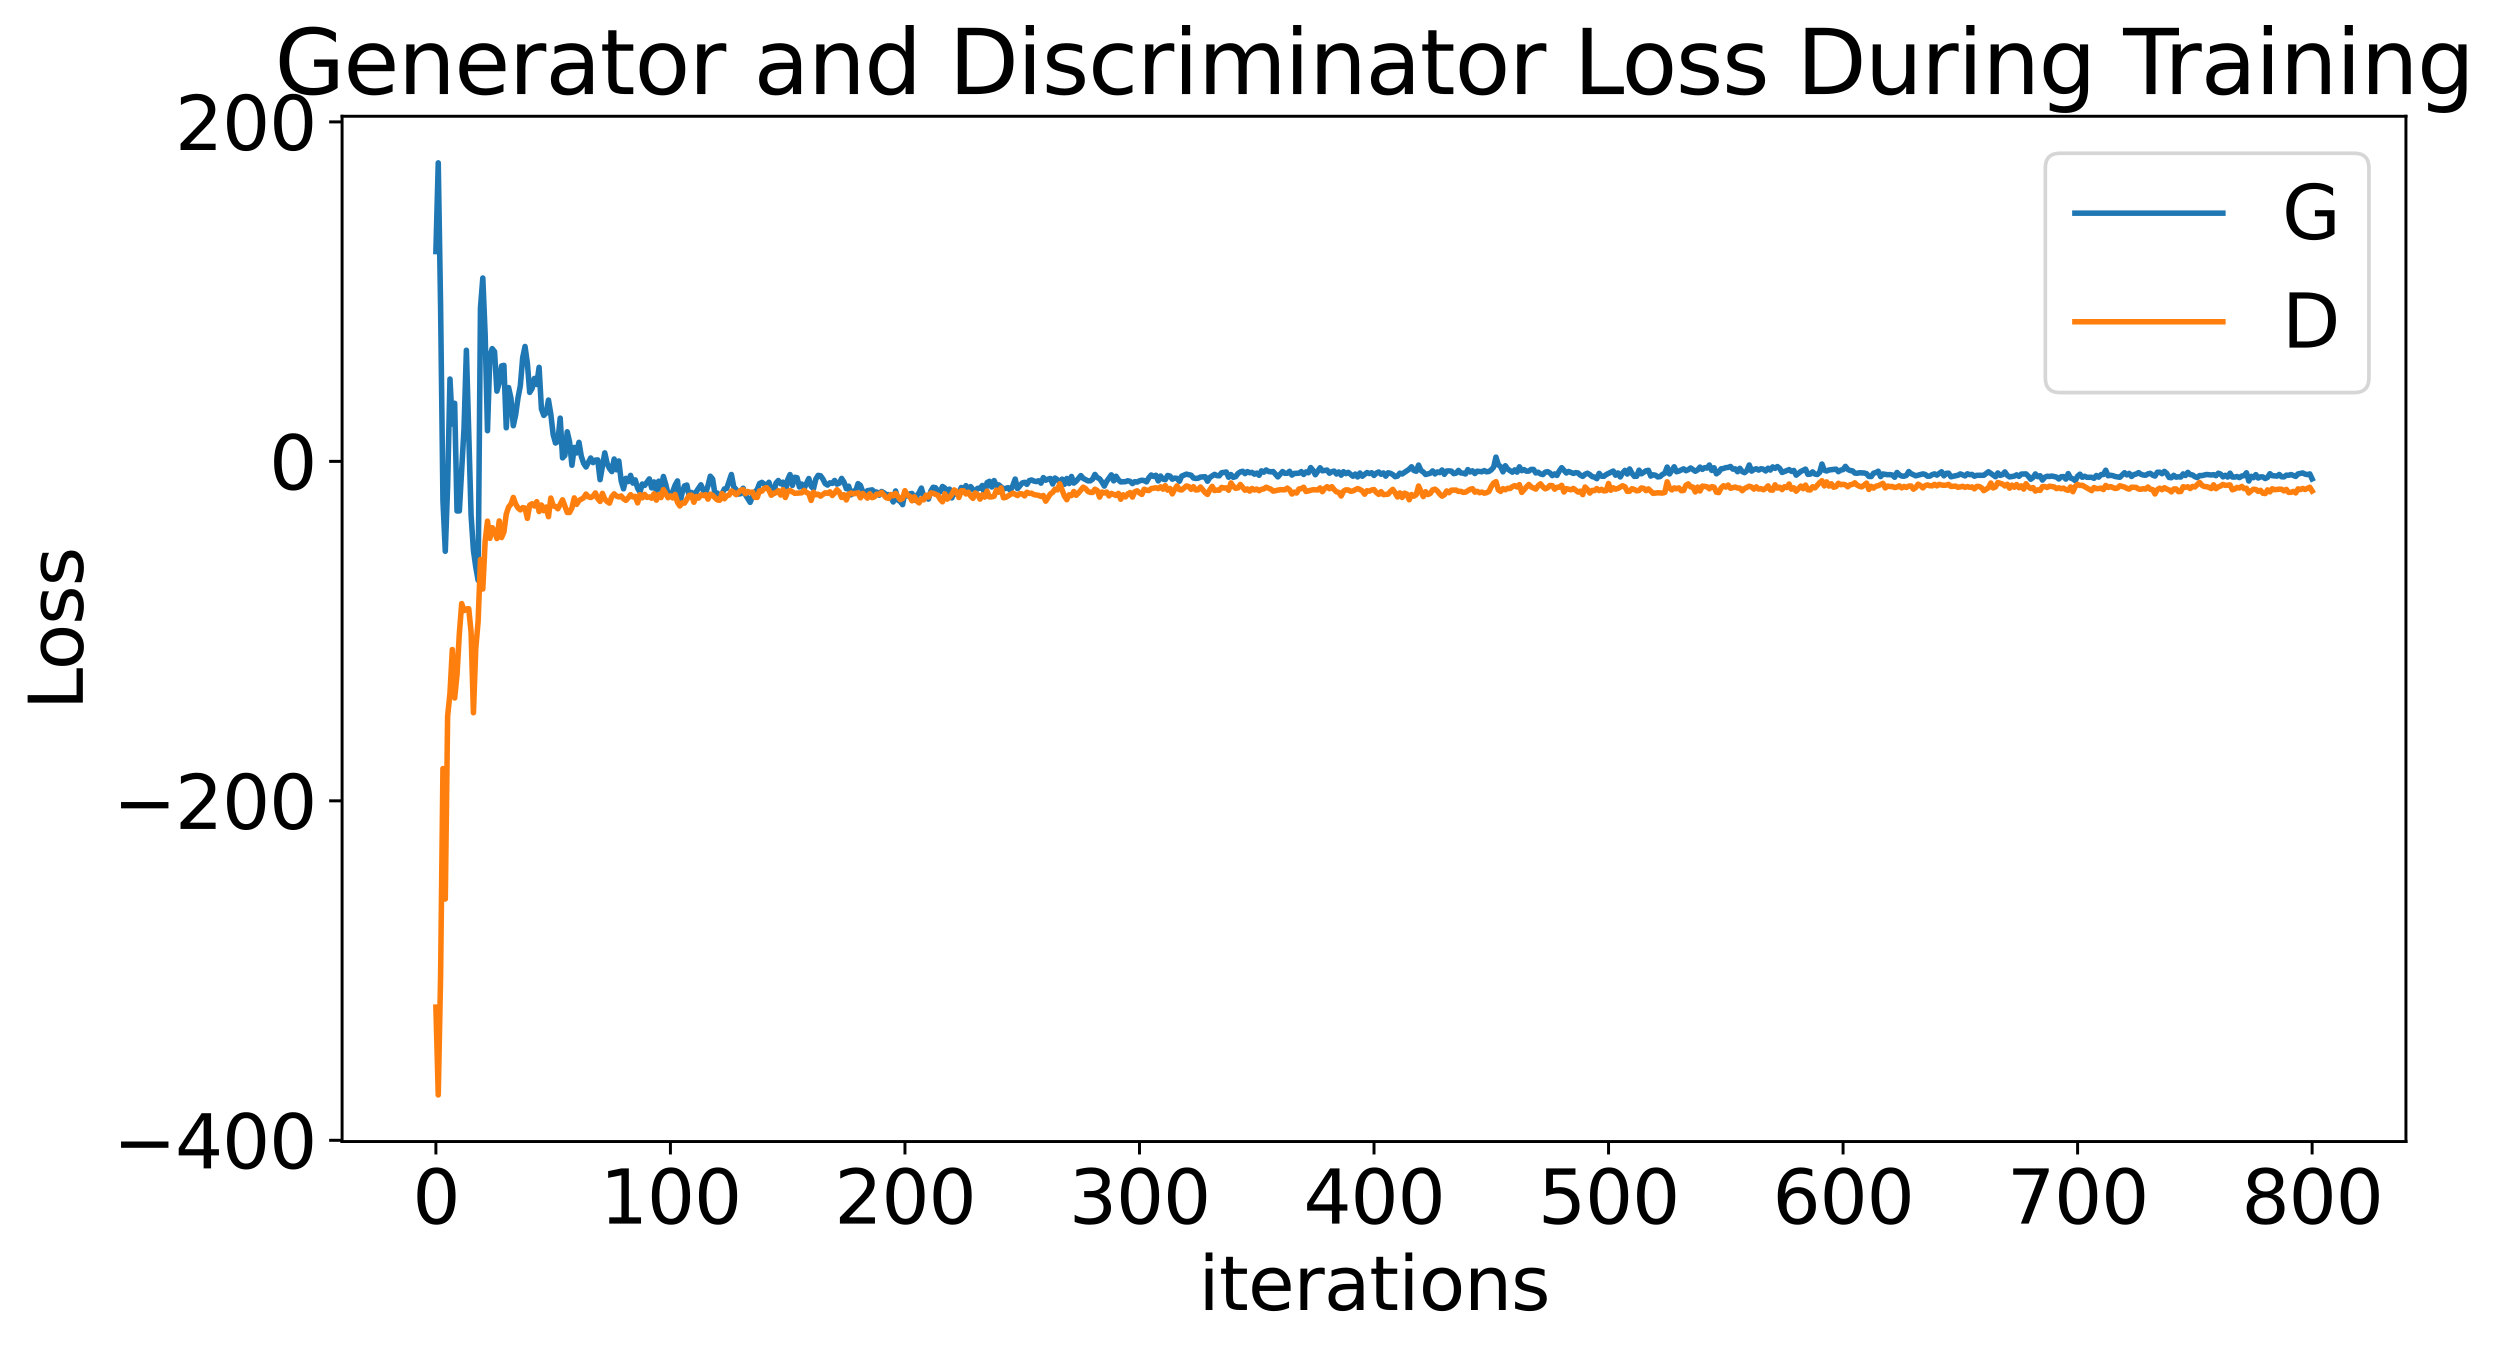 <?xml version="1.0" encoding="utf-8" standalone="no"?>
<!DOCTYPE svg PUBLIC "-//W3C//DTD SVG 1.1//EN"
  "http://www.w3.org/Graphics/SVG/1.1/DTD/svg11.dtd">
<svg xmlns:xlink="http://www.w3.org/1999/xlink" width="675.923pt" height="365.549pt" viewBox="0 0 675.923 365.549" xmlns="http://www.w3.org/2000/svg" version="1.1">
 <defs>
  <style type="text/css">*{stroke-linejoin: round; stroke-linecap: butt}</style>
 </defs>
 <g id="figure_1">
  <g id="patch_1">
   <path d="M 0 365.549 
L 675.923 365.549 
L 675.923 -0 
L 0 -0 
z
" style="fill: #ffffff"/>
  </g>
  <g id="axes_1">
   <g id="patch_2">
    <path d="M 92.491 308.636 
L 650.491 308.636 
L 650.491 31.436 
L 92.491 31.436 
z
" style="fill: #ffffff"/>
   </g>
   <g id="matplotlib.axis_1">
    <g id="xtick_1">
     <g id="line2d_1">
      <defs>
       <path id="me67998fc0a" d="M 0 0 
L 0 3.5 
" style="stroke: #000000; stroke-width: 0.8"/>
      </defs>
      <g>
       <use xlink:href="#me67998fc0a" x="117.854" y="308.636" style="stroke: #000000; stroke-width: 0.8"/>
      </g>
     </g>
     <g id="text_1">
      <!-- 0 -->
      <g transform="translate(111.492 330.833) scale(0.2 -0.2)">
       <defs>
        <path id="DejaVuSans-30" d="M 2034 4250 
Q 1547 4250 1301 3770 
Q 1056 3291 1056 2328 
Q 1056 1369 1301 889 
Q 1547 409 2034 409 
Q 2525 409 2770 889 
Q 3016 1369 3016 2328 
Q 3016 3291 2770 3770 
Q 2525 4250 2034 4250 
z
M 2034 4750 
Q 2819 4750 3233 4129 
Q 3647 3509 3647 2328 
Q 3647 1150 3233 529 
Q 2819 -91 2034 -91 
Q 1250 -91 836 529 
Q 422 1150 422 2328 
Q 422 3509 836 4129 
Q 1250 4750 2034 4750 
z
" transform="scale(0.016)"/>
       </defs>
       <use xlink:href="#DejaVuSans-30"/>
      </g>
     </g>
    </g>
    <g id="xtick_2">
     <g id="line2d_2">
      <g>
       <use xlink:href="#me67998fc0a" x="181.263" y="308.636" style="stroke: #000000; stroke-width: 0.8"/>
      </g>
     </g>
     <g id="text_2">
      <!-- 100 -->
      <g transform="translate(162.176 330.833) scale(0.2 -0.2)">
       <defs>
        <path id="DejaVuSans-31" d="M 794 531 
L 1825 531 
L 1825 4091 
L 703 3866 
L 703 4441 
L 1819 4666 
L 2450 4666 
L 2450 531 
L 3481 531 
L 3481 0 
L 794 0 
L 794 531 
z
" transform="scale(0.016)"/>
       </defs>
       <use xlink:href="#DejaVuSans-31"/>
       <use xlink:href="#DejaVuSans-30" x="63.623"/>
       <use xlink:href="#DejaVuSans-30" x="127.246"/>
      </g>
     </g>
    </g>
    <g id="xtick_3">
     <g id="line2d_3">
      <g>
       <use xlink:href="#me67998fc0a" x="244.672" y="308.636" style="stroke: #000000; stroke-width: 0.8"/>
      </g>
     </g>
     <g id="text_3">
      <!-- 200 -->
      <g transform="translate(225.585 330.833) scale(0.2 -0.2)">
       <defs>
        <path id="DejaVuSans-32" d="M 1228 531 
L 3431 531 
L 3431 0 
L 469 0 
L 469 531 
Q 828 903 1448 1529 
Q 2069 2156 2228 2338 
Q 2531 2678 2651 2914 
Q 2772 3150 2772 3378 
Q 2772 3750 2511 3984 
Q 2250 4219 1831 4219 
Q 1534 4219 1204 4116 
Q 875 4013 500 3803 
L 500 4441 
Q 881 4594 1212 4672 
Q 1544 4750 1819 4750 
Q 2544 4750 2975 4387 
Q 3406 4025 3406 3419 
Q 3406 3131 3298 2873 
Q 3191 2616 2906 2266 
Q 2828 2175 2409 1742 
Q 1991 1309 1228 531 
z
" transform="scale(0.016)"/>
       </defs>
       <use xlink:href="#DejaVuSans-32"/>
       <use xlink:href="#DejaVuSans-30" x="63.623"/>
       <use xlink:href="#DejaVuSans-30" x="127.246"/>
      </g>
     </g>
    </g>
    <g id="xtick_4">
     <g id="line2d_4">
      <g>
       <use xlink:href="#me67998fc0a" x="308.082" y="308.636" style="stroke: #000000; stroke-width: 0.8"/>
      </g>
     </g>
     <g id="text_4">
      <!-- 300 -->
      <g transform="translate(288.994 330.833) scale(0.2 -0.2)">
       <defs>
        <path id="DejaVuSans-33" d="M 2597 2516 
Q 3050 2419 3304 2112 
Q 3559 1806 3559 1356 
Q 3559 666 3084 287 
Q 2609 -91 1734 -91 
Q 1441 -91 1130 -33 
Q 819 25 488 141 
L 488 750 
Q 750 597 1062 519 
Q 1375 441 1716 441 
Q 2309 441 2620 675 
Q 2931 909 2931 1356 
Q 2931 1769 2642 2001 
Q 2353 2234 1838 2234 
L 1294 2234 
L 1294 2753 
L 1863 2753 
Q 2328 2753 2575 2939 
Q 2822 3125 2822 3475 
Q 2822 3834 2567 4026 
Q 2313 4219 1838 4219 
Q 1578 4219 1281 4162 
Q 984 4106 628 3988 
L 628 4550 
Q 988 4650 1302 4700 
Q 1616 4750 1894 4750 
Q 2613 4750 3031 4423 
Q 3450 4097 3450 3541 
Q 3450 3153 3228 2886 
Q 3006 2619 2597 2516 
z
" transform="scale(0.016)"/>
       </defs>
       <use xlink:href="#DejaVuSans-33"/>
       <use xlink:href="#DejaVuSans-30" x="63.623"/>
       <use xlink:href="#DejaVuSans-30" x="127.246"/>
      </g>
     </g>
    </g>
    <g id="xtick_5">
     <g id="line2d_5">
      <g>
       <use xlink:href="#me67998fc0a" x="371.491" y="308.636" style="stroke: #000000; stroke-width: 0.8"/>
      </g>
     </g>
     <g id="text_5">
      <!-- 400 -->
      <g transform="translate(352.403 330.833) scale(0.2 -0.2)">
       <defs>
        <path id="DejaVuSans-34" d="M 2419 4116 
L 825 1625 
L 2419 1625 
L 2419 4116 
z
M 2253 4666 
L 3047 4666 
L 3047 1625 
L 3713 1625 
L 3713 1100 
L 3047 1100 
L 3047 0 
L 2419 0 
L 2419 1100 
L 313 1100 
L 313 1709 
L 2253 4666 
z
" transform="scale(0.016)"/>
       </defs>
       <use xlink:href="#DejaVuSans-34"/>
       <use xlink:href="#DejaVuSans-30" x="63.623"/>
       <use xlink:href="#DejaVuSans-30" x="127.246"/>
      </g>
     </g>
    </g>
    <g id="xtick_6">
     <g id="line2d_6">
      <g>
       <use xlink:href="#me67998fc0a" x="434.9" y="308.636" style="stroke: #000000; stroke-width: 0.8"/>
      </g>
     </g>
     <g id="text_6">
      <!-- 500 -->
      <g transform="translate(415.812 330.833) scale(0.2 -0.2)">
       <defs>
        <path id="DejaVuSans-35" d="M 691 4666 
L 3169 4666 
L 3169 4134 
L 1269 4134 
L 1269 2991 
Q 1406 3038 1543 3061 
Q 1681 3084 1819 3084 
Q 2600 3084 3056 2656 
Q 3513 2228 3513 1497 
Q 3513 744 3044 326 
Q 2575 -91 1722 -91 
Q 1428 -91 1123 -41 
Q 819 9 494 109 
L 494 744 
Q 775 591 1075 516 
Q 1375 441 1709 441 
Q 2250 441 2565 725 
Q 2881 1009 2881 1497 
Q 2881 1984 2565 2268 
Q 2250 2553 1709 2553 
Q 1456 2553 1204 2497 
Q 953 2441 691 2322 
L 691 4666 
z
" transform="scale(0.016)"/>
       </defs>
       <use xlink:href="#DejaVuSans-35"/>
       <use xlink:href="#DejaVuSans-30" x="63.623"/>
       <use xlink:href="#DejaVuSans-30" x="127.246"/>
      </g>
     </g>
    </g>
    <g id="xtick_7">
     <g id="line2d_7">
      <g>
       <use xlink:href="#me67998fc0a" x="498.309" y="308.636" style="stroke: #000000; stroke-width: 0.8"/>
      </g>
     </g>
     <g id="text_7">
      <!-- 600 -->
      <g transform="translate(479.221 330.833) scale(0.2 -0.2)">
       <defs>
        <path id="DejaVuSans-36" d="M 2113 2584 
Q 1688 2584 1439 2293 
Q 1191 2003 1191 1497 
Q 1191 994 1439 701 
Q 1688 409 2113 409 
Q 2538 409 2786 701 
Q 3034 994 3034 1497 
Q 3034 2003 2786 2293 
Q 2538 2584 2113 2584 
z
M 3366 4563 
L 3366 3988 
Q 3128 4100 2886 4159 
Q 2644 4219 2406 4219 
Q 1781 4219 1451 3797 
Q 1122 3375 1075 2522 
Q 1259 2794 1537 2939 
Q 1816 3084 2150 3084 
Q 2853 3084 3261 2657 
Q 3669 2231 3669 1497 
Q 3669 778 3244 343 
Q 2819 -91 2113 -91 
Q 1303 -91 875 529 
Q 447 1150 447 2328 
Q 447 3434 972 4092 
Q 1497 4750 2381 4750 
Q 2619 4750 2861 4703 
Q 3103 4656 3366 4563 
z
" transform="scale(0.016)"/>
       </defs>
       <use xlink:href="#DejaVuSans-36"/>
       <use xlink:href="#DejaVuSans-30" x="63.623"/>
       <use xlink:href="#DejaVuSans-30" x="127.246"/>
      </g>
     </g>
    </g>
    <g id="xtick_8">
     <g id="line2d_8">
      <g>
       <use xlink:href="#me67998fc0a" x="561.718" y="308.636" style="stroke: #000000; stroke-width: 0.8"/>
      </g>
     </g>
     <g id="text_8">
      <!-- 700 -->
      <g transform="translate(542.63 330.833) scale(0.2 -0.2)">
       <defs>
        <path id="DejaVuSans-37" d="M 525 4666 
L 3525 4666 
L 3525 4397 
L 1831 0 
L 1172 0 
L 2766 4134 
L 525 4134 
L 525 4666 
z
" transform="scale(0.016)"/>
       </defs>
       <use xlink:href="#DejaVuSans-37"/>
       <use xlink:href="#DejaVuSans-30" x="63.623"/>
       <use xlink:href="#DejaVuSans-30" x="127.246"/>
      </g>
     </g>
    </g>
    <g id="xtick_9">
     <g id="line2d_9">
      <g>
       <use xlink:href="#me67998fc0a" x="625.127" y="308.636" style="stroke: #000000; stroke-width: 0.8"/>
      </g>
     </g>
     <g id="text_9">
      <!-- 800 -->
      <g transform="translate(606.039 330.833) scale(0.2 -0.2)">
       <defs>
        <path id="DejaVuSans-38" d="M 2034 2216 
Q 1584 2216 1326 1975 
Q 1069 1734 1069 1313 
Q 1069 891 1326 650 
Q 1584 409 2034 409 
Q 2484 409 2743 651 
Q 3003 894 3003 1313 
Q 3003 1734 2745 1975 
Q 2488 2216 2034 2216 
z
M 1403 2484 
Q 997 2584 770 2862 
Q 544 3141 544 3541 
Q 544 4100 942 4425 
Q 1341 4750 2034 4750 
Q 2731 4750 3128 4425 
Q 3525 4100 3525 3541 
Q 3525 3141 3298 2862 
Q 3072 2584 2669 2484 
Q 3125 2378 3379 2068 
Q 3634 1759 3634 1313 
Q 3634 634 3220 271 
Q 2806 -91 2034 -91 
Q 1263 -91 848 271 
Q 434 634 434 1313 
Q 434 1759 690 2068 
Q 947 2378 1403 2484 
z
M 1172 3481 
Q 1172 3119 1398 2916 
Q 1625 2713 2034 2713 
Q 2441 2713 2670 2916 
Q 2900 3119 2900 3481 
Q 2900 3844 2670 4047 
Q 2441 4250 2034 4250 
Q 1625 4250 1398 4047 
Q 1172 3844 1172 3481 
z
" transform="scale(0.016)"/>
       </defs>
       <use xlink:href="#DejaVuSans-38"/>
       <use xlink:href="#DejaVuSans-30" x="63.623"/>
       <use xlink:href="#DejaVuSans-30" x="127.246"/>
      </g>
     </g>
    </g>
    <g id="text_10">
     <!-- iterations -->
     <g transform="translate(324.036 354.189) scale(0.2 -0.2)">
      <defs>
       <path id="DejaVuSans-69" d="M 603 3500 
L 1178 3500 
L 1178 0 
L 603 0 
L 603 3500 
z
M 603 4863 
L 1178 4863 
L 1178 4134 
L 603 4134 
L 603 4863 
z
" transform="scale(0.016)"/>
       <path id="DejaVuSans-74" d="M 1172 4494 
L 1172 3500 
L 2356 3500 
L 2356 3053 
L 1172 3053 
L 1172 1153 
Q 1172 725 1289 603 
Q 1406 481 1766 481 
L 2356 481 
L 2356 0 
L 1766 0 
Q 1100 0 847 248 
Q 594 497 594 1153 
L 594 3053 
L 172 3053 
L 172 3500 
L 594 3500 
L 594 4494 
L 1172 4494 
z
" transform="scale(0.016)"/>
       <path id="DejaVuSans-65" d="M 3597 1894 
L 3597 1613 
L 953 1613 
Q 991 1019 1311 708 
Q 1631 397 2203 397 
Q 2534 397 2845 478 
Q 3156 559 3463 722 
L 3463 178 
Q 3153 47 2828 -22 
Q 2503 -91 2169 -91 
Q 1331 -91 842 396 
Q 353 884 353 1716 
Q 353 2575 817 3079 
Q 1281 3584 2069 3584 
Q 2775 3584 3186 3129 
Q 3597 2675 3597 1894 
z
M 3022 2063 
Q 3016 2534 2758 2815 
Q 2500 3097 2075 3097 
Q 1594 3097 1305 2825 
Q 1016 2553 972 2059 
L 3022 2063 
z
" transform="scale(0.016)"/>
       <path id="DejaVuSans-72" d="M 2631 2963 
Q 2534 3019 2420 3045 
Q 2306 3072 2169 3072 
Q 1681 3072 1420 2755 
Q 1159 2438 1159 1844 
L 1159 0 
L 581 0 
L 581 3500 
L 1159 3500 
L 1159 2956 
Q 1341 3275 1631 3429 
Q 1922 3584 2338 3584 
Q 2397 3584 2469 3576 
Q 2541 3569 2628 3553 
L 2631 2963 
z
" transform="scale(0.016)"/>
       <path id="DejaVuSans-61" d="M 2194 1759 
Q 1497 1759 1228 1600 
Q 959 1441 959 1056 
Q 959 750 1161 570 
Q 1363 391 1709 391 
Q 2188 391 2477 730 
Q 2766 1069 2766 1631 
L 2766 1759 
L 2194 1759 
z
M 3341 1997 
L 3341 0 
L 2766 0 
L 2766 531 
Q 2569 213 2275 61 
Q 1981 -91 1556 -91 
Q 1019 -91 701 211 
Q 384 513 384 1019 
Q 384 1609 779 1909 
Q 1175 2209 1959 2209 
L 2766 2209 
L 2766 2266 
Q 2766 2663 2505 2880 
Q 2244 3097 1772 3097 
Q 1472 3097 1187 3025 
Q 903 2953 641 2809 
L 641 3341 
Q 956 3463 1253 3523 
Q 1550 3584 1831 3584 
Q 2591 3584 2966 3190 
Q 3341 2797 3341 1997 
z
" transform="scale(0.016)"/>
       <path id="DejaVuSans-6f" d="M 1959 3097 
Q 1497 3097 1228 2736 
Q 959 2375 959 1747 
Q 959 1119 1226 758 
Q 1494 397 1959 397 
Q 2419 397 2687 759 
Q 2956 1122 2956 1747 
Q 2956 2369 2687 2733 
Q 2419 3097 1959 3097 
z
M 1959 3584 
Q 2709 3584 3137 3096 
Q 3566 2609 3566 1747 
Q 3566 888 3137 398 
Q 2709 -91 1959 -91 
Q 1206 -91 779 398 
Q 353 888 353 1747 
Q 353 2609 779 3096 
Q 1206 3584 1959 3584 
z
" transform="scale(0.016)"/>
       <path id="DejaVuSans-6e" d="M 3513 2113 
L 3513 0 
L 2938 0 
L 2938 2094 
Q 2938 2591 2744 2837 
Q 2550 3084 2163 3084 
Q 1697 3084 1428 2787 
Q 1159 2491 1159 1978 
L 1159 0 
L 581 0 
L 581 3500 
L 1159 3500 
L 1159 2956 
Q 1366 3272 1645 3428 
Q 1925 3584 2291 3584 
Q 2894 3584 3203 3211 
Q 3513 2838 3513 2113 
z
" transform="scale(0.016)"/>
       <path id="DejaVuSans-73" d="M 2834 3397 
L 2834 2853 
Q 2591 2978 2328 3040 
Q 2066 3103 1784 3103 
Q 1356 3103 1142 2972 
Q 928 2841 928 2578 
Q 928 2378 1081 2264 
Q 1234 2150 1697 2047 
L 1894 2003 
Q 2506 1872 2764 1633 
Q 3022 1394 3022 966 
Q 3022 478 2636 193 
Q 2250 -91 1575 -91 
Q 1294 -91 989 -36 
Q 684 19 347 128 
L 347 722 
Q 666 556 975 473 
Q 1284 391 1588 391 
Q 1994 391 2212 530 
Q 2431 669 2431 922 
Q 2431 1156 2273 1281 
Q 2116 1406 1581 1522 
L 1381 1569 
Q 847 1681 609 1914 
Q 372 2147 372 2553 
Q 372 3047 722 3315 
Q 1072 3584 1716 3584 
Q 2034 3584 2315 3537 
Q 2597 3491 2834 3397 
z
" transform="scale(0.016)"/>
      </defs>
      <use xlink:href="#DejaVuSans-69"/>
      <use xlink:href="#DejaVuSans-74" x="27.783"/>
      <use xlink:href="#DejaVuSans-65" x="66.992"/>
      <use xlink:href="#DejaVuSans-72" x="128.516"/>
      <use xlink:href="#DejaVuSans-61" x="169.629"/>
      <use xlink:href="#DejaVuSans-74" x="230.908"/>
      <use xlink:href="#DejaVuSans-69" x="270.117"/>
      <use xlink:href="#DejaVuSans-6f" x="297.9"/>
      <use xlink:href="#DejaVuSans-6e" x="359.082"/>
      <use xlink:href="#DejaVuSans-73" x="422.461"/>
     </g>
    </g>
   </g>
   <g id="matplotlib.axis_2">
    <g id="ytick_1">
     <g id="line2d_10">
      <defs>
       <path id="maae0beb629" d="M 0 0 
L -3.5 0 
" style="stroke: #000000; stroke-width: 0.8"/>
      </defs>
      <g>
       <use xlink:href="#maae0beb629" x="92.491" y="308.301" style="stroke: #000000; stroke-width: 0.8"/>
      </g>
     </g>
     <g id="text_11">
      <!-- −400 -->
      <g transform="translate(30.556 315.9) scale(0.2 -0.2)">
       <defs>
        <path id="DejaVuSans-2212" d="M 678 2272 
L 4684 2272 
L 4684 1741 
L 678 1741 
L 678 2272 
z
" transform="scale(0.016)"/>
       </defs>
       <use xlink:href="#DejaVuSans-2212"/>
       <use xlink:href="#DejaVuSans-34" x="83.789"/>
       <use xlink:href="#DejaVuSans-30" x="147.412"/>
       <use xlink:href="#DejaVuSans-30" x="211.035"/>
      </g>
     </g>
    </g>
    <g id="ytick_2">
     <g id="line2d_11">
      <g>
       <use xlink:href="#maae0beb629" x="92.491" y="216.52" style="stroke: #000000; stroke-width: 0.8"/>
      </g>
     </g>
     <g id="text_12">
      <!-- −200 -->
      <g transform="translate(30.556 224.119) scale(0.2 -0.2)">
       <use xlink:href="#DejaVuSans-2212"/>
       <use xlink:href="#DejaVuSans-32" x="83.789"/>
       <use xlink:href="#DejaVuSans-30" x="147.412"/>
       <use xlink:href="#DejaVuSans-30" x="211.035"/>
      </g>
     </g>
    </g>
    <g id="ytick_3">
     <g id="line2d_12">
      <g>
       <use xlink:href="#maae0beb629" x="92.491" y="124.739" style="stroke: #000000; stroke-width: 0.8"/>
      </g>
     </g>
     <g id="text_13">
      <!-- 0 -->
      <g transform="translate(72.766 132.338) scale(0.2 -0.2)">
       <use xlink:href="#DejaVuSans-30"/>
      </g>
     </g>
    </g>
    <g id="ytick_4">
     <g id="line2d_13">
      <g>
       <use xlink:href="#maae0beb629" x="92.491" y="32.958" style="stroke: #000000; stroke-width: 0.8"/>
      </g>
     </g>
     <g id="text_14">
      <!-- 200 -->
      <g transform="translate(47.316 40.557) scale(0.2 -0.2)">
       <use xlink:href="#DejaVuSans-32"/>
       <use xlink:href="#DejaVuSans-30" x="63.623"/>
       <use xlink:href="#DejaVuSans-30" x="127.246"/>
      </g>
     </g>
    </g>
    <g id="text_15">
     <!-- Loss -->
     <g transform="translate(22.397 191.971) rotate(-90) scale(0.2 -0.2)">
      <defs>
       <path id="DejaVuSans-4c" d="M 628 4666 
L 1259 4666 
L 1259 531 
L 3531 531 
L 3531 0 
L 628 0 
L 628 4666 
z
" transform="scale(0.016)"/>
      </defs>
      <use xlink:href="#DejaVuSans-4c"/>
      <use xlink:href="#DejaVuSans-6f" x="53.963"/>
      <use xlink:href="#DejaVuSans-73" x="115.145"/>
      <use xlink:href="#DejaVuSans-73" x="167.244"/>
     </g>
    </g>
   </g>
   <g id="line2d_14">
    <path d="M 117.854 68.01 
L 118.488 44.036 
L 119.122 82.894 
L 119.757 135.353 
L 120.391 149.038 
L 121.025 131.292 
L 121.659 102.481 
L 122.293 114.664 
L 122.927 109.036 
L 123.561 138.147 
L 124.195 138.134 
L 125.463 115.734 
L 126.097 94.696 
L 127.366 139.286 
L 128 148.795 
L 128.634 153.318 
L 129.268 156.878 
L 129.902 83.249 
L 130.536 75.174 
L 131.17 90.473 
L 131.804 116.457 
L 132.438 96.256 
L 133.072 94.26 
L 133.707 95.075 
L 134.341 105.745 
L 134.975 103.501 
L 135.609 98.938 
L 136.243 98.781 
L 136.877 115.659 
L 137.511 104.793 
L 138.145 107.675 
L 138.779 115.096 
L 139.413 112.159 
L 140.047 107.601 
L 140.682 104.285 
L 141.316 96.707 
L 141.95 93.68 
L 142.584 98.194 
L 143.218 106.086 
L 143.852 105.036 
L 144.486 102.323 
L 145.12 103.946 
L 145.754 99.317 
L 146.388 110.565 
L 147.022 112.307 
L 147.657 111.666 
L 148.291 108.168 
L 148.925 111.995 
L 149.559 117.503 
L 150.193 119.774 
L 150.827 119.367 
L 151.461 113.052 
L 152.095 123.794 
L 152.729 123.122 
L 153.363 116.752 
L 153.997 119.487 
L 154.632 125.791 
L 155.266 120.978 
L 155.9 122.459 
L 156.534 119.602 
L 157.168 123.368 
L 157.802 125.267 
L 158.436 126.254 
L 159.704 123.833 
L 160.338 125.067 
L 160.972 124.405 
L 161.607 124.343 
L 162.241 129.685 
L 163.509 122.441 
L 164.143 125.292 
L 164.777 126.639 
L 165.411 127.489 
L 166.045 124.105 
L 166.679 127.007 
L 167.313 124.635 
L 167.947 130.008 
L 168.582 132.148 
L 169.216 129.333 
L 169.85 130.199 
L 170.484 128.532 
L 171.118 130.615 
L 171.752 129.75 
L 172.386 131.975 
L 173.02 133.042 
L 173.654 130.869 
L 174.288 131.244 
L 175.557 129.486 
L 176.191 131.903 
L 176.825 130.3 
L 177.459 132.787 
L 178.093 130.104 
L 178.727 132.297 
L 179.361 128.828 
L 179.995 130.977 
L 180.629 133.625 
L 181.263 133.679 
L 181.897 132.891 
L 182.532 131.166 
L 183.166 130.029 
L 183.8 136.267 
L 184.434 133.172 
L 185.068 131.367 
L 185.702 131.144 
L 186.336 134.254 
L 186.97 133.153 
L 187.604 135.194 
L 188.238 132.96 
L 189.507 131.082 
L 190.141 132.585 
L 190.775 133.281 
L 191.409 131.341 
L 192.043 128.753 
L 192.677 129.528 
L 193.311 133.658 
L 193.945 133.308 
L 194.579 134.76 
L 195.847 132.202 
L 196.482 132.04 
L 197.75 128.293 
L 198.384 131.624 
L 199.018 132.367 
L 199.652 133.575 
L 200.286 133.468 
L 200.92 132.014 
L 201.554 133.775 
L 202.822 135.817 
L 203.457 134.156 
L 204.091 133.039 
L 204.725 132.366 
L 205.359 130.732 
L 205.993 130.422 
L 207.261 131.352 
L 207.895 130.397 
L 208.529 132.386 
L 209.163 133.449 
L 209.797 130.621 
L 210.432 129.916 
L 211.066 130.78 
L 211.7 130.367 
L 212.334 133.018 
L 212.968 129.7 
L 213.602 128.315 
L 214.236 131.243 
L 214.87 129.04 
L 215.504 129.159 
L 216.138 131.658 
L 216.772 130.877 
L 217.407 132.068 
L 218.675 129.382 
L 219.309 131.489 
L 219.943 132.135 
L 220.577 129.52 
L 221.211 128.527 
L 221.845 128.627 
L 222.479 129.507 
L 223.113 130.754 
L 223.747 131.149 
L 224.382 130.543 
L 225.016 130.694 
L 225.65 129.901 
L 226.284 130.887 
L 226.918 130.64 
L 227.552 129.355 
L 228.186 130.365 
L 228.82 132.129 
L 229.454 131.452 
L 230.088 133.778 
L 230.722 132.794 
L 231.357 132.711 
L 231.991 130.761 
L 232.625 131.242 
L 233.259 132.939 
L 233.893 133.683 
L 234.527 132.669 
L 235.795 132.445 
L 236.429 132.994 
L 237.063 133.06 
L 237.697 133.885 
L 238.332 132.892 
L 238.966 133.233 
L 239.6 133.746 
L 240.234 133.739 
L 240.868 134.525 
L 241.502 135.705 
L 242.136 132.744 
L 242.77 135.219 
L 243.404 135.591 
L 244.038 136.433 
L 244.672 132.965 
L 245.307 134.075 
L 245.941 133.541 
L 246.575 133.422 
L 247.209 135.237 
L 247.843 134.063 
L 248.477 133.229 
L 249.111 131.971 
L 249.745 134.241 
L 250.379 134.068 
L 251.013 134.937 
L 251.647 132.84 
L 252.282 131.756 
L 252.916 131.859 
L 253.55 132.699 
L 254.184 132.989 
L 254.818 131.534 
L 255.452 131.943 
L 256.086 132.9 
L 256.72 132.249 
L 257.354 134.623 
L 257.988 132.871 
L 258.622 133.639 
L 259.257 133.328 
L 259.891 131.803 
L 260.525 132.484 
L 261.159 131.304 
L 261.793 132.834 
L 262.427 131.565 
L 263.061 132.346 
L 263.695 132.763 
L 264.329 132.034 
L 264.963 132.01 
L 265.597 131.256 
L 266.232 133.788 
L 266.866 130.493 
L 267.5 130.136 
L 268.134 131.67 
L 268.768 129.936 
L 269.402 131.294 
L 270.036 131.094 
L 271.304 132.187 
L 272.572 131.861 
L 273.207 132.64 
L 273.841 131.282 
L 274.475 129.53 
L 275.109 132.112 
L 276.377 130.58 
L 277.011 130.407 
L 277.645 130.957 
L 278.279 129.942 
L 278.913 129.766 
L 279.547 130.066 
L 280.182 130.203 
L 280.816 129.98 
L 281.45 130.627 
L 282.084 129.133 
L 282.718 129.835 
L 283.352 129.534 
L 283.986 129.364 
L 284.62 130.857 
L 285.254 129.246 
L 285.888 129.706 
L 286.522 130.421 
L 287.157 129.545 
L 287.791 130.94 
L 288.425 129.371 
L 289.059 130.738 
L 289.693 128.822 
L 290.327 130.61 
L 290.961 130.103 
L 292.229 128.587 
L 292.863 129.332 
L 294.132 130.014 
L 294.766 130.005 
L 295.4 129.564 
L 296.034 128.278 
L 296.668 129.133 
L 297.302 129.444 
L 297.936 130.328 
L 298.57 131.422 
L 299.204 130.157 
L 300.472 128.387 
L 301.107 130.002 
L 301.741 128.766 
L 302.375 129.728 
L 303.009 130.295 
L 304.277 130.229 
L 304.911 129.99 
L 305.545 130.146 
L 306.179 130.742 
L 306.813 130.233 
L 307.447 130.336 
L 308.082 130.009 
L 308.716 129.832 
L 309.35 129.938 
L 309.984 130.277 
L 310.618 129.16 
L 311.252 128.428 
L 311.886 128.815 
L 312.52 128.503 
L 313.154 130.018 
L 313.788 128.713 
L 314.422 129.533 
L 315.057 129.687 
L 315.691 128.563 
L 316.325 128.72 
L 316.959 129.561 
L 317.593 129.261 
L 318.227 129.333 
L 318.861 130.125 
L 319.495 128.726 
L 320.763 128.193 
L 322.032 128.481 
L 322.666 129.227 
L 323.3 129.364 
L 323.934 129.293 
L 324.568 128.979 
L 325.836 128.9 
L 326.47 130.109 
L 327.104 129.085 
L 328.372 128.258 
L 329.007 128.583 
L 329.641 128.64 
L 330.275 127.829 
L 331.543 127.622 
L 332.177 129.027 
L 332.811 128.308 
L 333.445 129.061 
L 334.079 128.863 
L 334.713 128.028 
L 335.347 127.59 
L 335.982 127.418 
L 336.616 128.046 
L 337.25 127.51 
L 337.884 127.816 
L 338.518 127.725 
L 339.152 128.205 
L 339.786 127.91 
L 340.42 128.496 
L 341.054 127.307 
L 341.688 127.661 
L 342.322 127.074 
L 342.957 127.464 
L 343.591 127.568 
L 344.225 127.493 
L 345.493 128.934 
L 346.761 127.495 
L 347.395 127.974 
L 348.029 127.964 
L 348.663 127.433 
L 349.297 128.446 
L 349.932 128.006 
L 351.2 127.934 
L 351.834 127.503 
L 352.468 128.276 
L 353.102 127.592 
L 353.736 127.821 
L 354.37 126.42 
L 355.004 127.184 
L 355.638 128.351 
L 356.907 126.478 
L 357.541 127.288 
L 358.809 127.097 
L 359.443 127.944 
L 360.077 127.523 
L 360.711 127.369 
L 361.345 128.155 
L 361.979 127.606 
L 362.613 128.47 
L 363.247 127.537 
L 363.882 128.049 
L 364.516 127.705 
L 365.784 128.758 
L 366.418 128.176 
L 367.052 128.949 
L 367.686 127.886 
L 368.32 128.758 
L 369.588 127.764 
L 370.222 128.041 
L 370.857 127.818 
L 371.491 128.539 
L 372.125 127.909 
L 372.759 127.62 
L 373.393 128.215 
L 374.027 127.872 
L 374.661 128.731 
L 375.295 127.831 
L 375.929 127.973 
L 376.563 128.302 
L 377.197 128.875 
L 377.832 128.731 
L 378.466 127.937 
L 379.1 128.147 
L 381.002 126.865 
L 381.636 126.206 
L 382.27 127.195 
L 382.904 127.406 
L 383.538 125.752 
L 384.172 127.181 
L 384.807 127.622 
L 385.441 128.285 
L 386.709 127.953 
L 387.343 127.321 
L 387.977 128.138 
L 388.611 127.596 
L 389.245 127.777 
L 389.879 127.076 
L 390.513 128.238 
L 391.147 127.355 
L 391.782 127.311 
L 392.416 127.383 
L 393.05 128.051 
L 393.684 127.911 
L 394.318 127.191 
L 394.952 127.863 
L 395.586 127.925 
L 396.22 128.141 
L 396.854 126.967 
L 397.488 127.602 
L 398.122 127.303 
L 398.757 128.02 
L 399.391 127.396 
L 400.659 127.55 
L 401.293 127.241 
L 401.927 127.562 
L 402.561 127.469 
L 403.195 127.018 
L 403.829 126.33 
L 404.463 123.594 
L 405.097 125.641 
L 405.732 126.194 
L 406.366 127.565 
L 407 125.926 
L 407.634 126.839 
L 408.902 127.663 
L 409.536 127.044 
L 410.17 127.646 
L 410.804 126.217 
L 411.438 127.247 
L 412.072 126.969 
L 412.707 127.389 
L 413.341 127.367 
L 413.975 126.91 
L 414.609 126.92 
L 415.243 127.869 
L 415.877 127.674 
L 416.511 128.141 
L 417.145 128.297 
L 417.779 127.669 
L 418.413 127.522 
L 419.047 127.865 
L 419.682 128.588 
L 420.316 128.133 
L 420.95 128.536 
L 421.584 127.352 
L 422.218 126.453 
L 423.486 127.878 
L 424.12 127.473 
L 425.388 127.995 
L 426.022 127.785 
L 426.657 127.877 
L 427.291 128.483 
L 427.925 128.794 
L 428.559 128.221 
L 429.193 127.948 
L 429.827 128.313 
L 430.461 128.855 
L 431.095 128.997 
L 431.729 129.42 
L 432.363 127.992 
L 432.997 128.745 
L 433.632 128.776 
L 434.266 128.307 
L 436.168 127.366 
L 436.802 128.478 
L 437.436 127.867 
L 438.07 128.945 
L 438.704 127.881 
L 439.338 127.177 
L 439.972 128.168 
L 440.607 126.793 
L 441.241 127.978 
L 441.875 128.793 
L 442.509 128.766 
L 443.143 127.131 
L 443.777 128.101 
L 445.045 127.293 
L 445.679 127.158 
L 446.313 128.714 
L 446.947 128.371 
L 447.582 128.487 
L 448.216 128.947 
L 448.85 128.838 
L 449.484 128.26 
L 450.118 127.951 
L 450.752 126.283 
L 451.386 128.14 
L 452.654 126.208 
L 453.288 127.54 
L 453.922 127.357 
L 455.191 126.763 
L 455.825 127.26 
L 456.459 126.997 
L 457.093 126.529 
L 458.361 127.412 
L 458.995 127.05 
L 459.629 126.293 
L 460.263 126.896 
L 460.897 126.452 
L 461.532 126.552 
L 462.166 125.732 
L 462.8 127.181 
L 463.434 126.471 
L 464.068 128.103 
L 464.702 127.623 
L 465.336 126.756 
L 465.97 126.674 
L 466.604 126.43 
L 467.238 126.383 
L 467.872 126.126 
L 468.507 126.833 
L 469.141 126.756 
L 469.775 127.538 
L 470.409 126.623 
L 471.043 127.5 
L 471.677 127.788 
L 472.311 127.217 
L 472.945 125.721 
L 473.579 127.375 
L 474.213 126.932 
L 474.847 126.742 
L 475.482 127.097 
L 476.116 126.733 
L 476.75 126.863 
L 477.384 127.33 
L 478.018 126.593 
L 478.652 127.082 
L 479.286 126.241 
L 479.92 126.634 
L 480.554 126.148 
L 481.188 126.651 
L 481.822 127.736 
L 483.091 127.235 
L 483.725 126.962 
L 484.359 127.437 
L 484.993 127.199 
L 485.627 128.461 
L 486.895 127.469 
L 488.163 126.841 
L 488.797 128.237 
L 489.432 128.195 
L 490.066 127.591 
L 490.7 128.171 
L 491.334 128.288 
L 491.968 127.732 
L 492.602 125.466 
L 493.236 127.136 
L 493.87 127.34 
L 494.504 127.066 
L 496.407 126.838 
L 497.041 127.52 
L 497.675 127.099 
L 498.309 126.969 
L 498.943 126.099 
L 499.577 126.906 
L 500.211 127.216 
L 500.845 127.303 
L 501.479 127.895 
L 502.113 127.955 
L 502.747 127.821 
L 504.016 127.889 
L 504.65 128.066 
L 505.284 128.803 
L 505.918 128.846 
L 506.552 127.944 
L 507.186 127.772 
L 507.82 127.405 
L 508.454 128.85 
L 509.088 128.151 
L 510.357 128.344 
L 510.991 128.322 
L 511.625 128.419 
L 512.259 129.028 
L 512.893 127.745 
L 513.527 128.373 
L 514.161 128.704 
L 514.795 128.761 
L 515.429 128.526 
L 516.063 127.504 
L 516.697 128.062 
L 517.966 128.644 
L 519.868 128.131 
L 520.502 128.268 
L 521.136 128.735 
L 521.77 128.723 
L 522.404 128.322 
L 523.038 128.122 
L 523.672 128.457 
L 524.941 127.551 
L 525.575 128.639 
L 526.209 127.98 
L 526.843 127.939 
L 527.477 128.9 
L 529.379 128.486 
L 530.013 128.134 
L 531.282 128.665 
L 531.916 128.103 
L 532.55 128.333 
L 533.184 128.272 
L 533.818 128.75 
L 534.452 128.51 
L 536.354 128.499 
L 537.622 127.554 
L 539.525 128.885 
L 540.159 127.879 
L 540.793 128.531 
L 541.427 128.327 
L 542.061 127.605 
L 542.695 128.514 
L 543.329 128.939 
L 544.597 128.728 
L 545.232 128.386 
L 545.866 128.783 
L 546.5 128.185 
L 547.768 128.133 
L 548.402 128.751 
L 549.036 129.569 
L 549.67 129.102 
L 550.304 128.149 
L 550.938 128.872 
L 551.572 128.616 
L 552.207 129.793 
L 552.841 129.035 
L 553.475 128.759 
L 554.109 128.825 
L 554.743 128.702 
L 556.011 128.989 
L 556.645 129.501 
L 557.279 128.9 
L 557.913 128.861 
L 558.547 129.533 
L 559.182 128.055 
L 559.816 129.237 
L 560.45 129.466 
L 561.084 129.964 
L 561.718 128.735 
L 562.352 128.215 
L 562.986 129.036 
L 563.62 128.773 
L 564.254 129.047 
L 565.522 129.044 
L 566.157 129.319 
L 566.791 128.564 
L 567.425 129.012 
L 568.059 128.318 
L 568.693 128.286 
L 569.327 127.139 
L 569.961 128.622 
L 570.595 128.504 
L 571.229 128.593 
L 571.863 128.832 
L 573.132 129.037 
L 574.4 127.809 
L 575.034 128.393 
L 575.668 127.991 
L 576.302 128.813 
L 576.936 128.313 
L 577.57 128.163 
L 578.204 127.789 
L 578.838 128.224 
L 579.472 128.433 
L 580.107 128.49 
L 580.741 128.122 
L 581.375 127.98 
L 582.009 128.462 
L 582.643 128.704 
L 583.277 127.684 
L 583.911 127.673 
L 584.545 128.074 
L 585.179 127.455 
L 585.813 127.971 
L 586.447 129.081 
L 587.082 129.154 
L 587.716 128.514 
L 588.35 129.012 
L 588.984 128.909 
L 589.618 128.977 
L 590.252 128.133 
L 590.886 128.556 
L 591.52 127.717 
L 592.154 128.308 
L 592.788 128.415 
L 593.422 128.869 
L 594.057 129.115 
L 594.691 128.583 
L 595.325 128.591 
L 596.593 128.287 
L 597.861 128.425 
L 598.495 128.334 
L 599.129 128.598 
L 599.763 127.948 
L 600.397 128.183 
L 601.032 128.928 
L 601.666 128.505 
L 602.3 128.977 
L 602.934 127.945 
L 603.568 128.973 
L 604.202 128.972 
L 604.836 128.845 
L 605.47 129.124 
L 606.104 128.709 
L 606.738 128.583 
L 607.372 127.837 
L 608.007 130.046 
L 608.641 128.799 
L 609.275 129.144 
L 609.909 128.329 
L 610.543 129.24 
L 611.177 128.93 
L 611.811 128.951 
L 612.445 129.383 
L 613.079 129.071 
L 613.713 128.082 
L 614.347 128.609 
L 615.616 128.725 
L 616.25 128.285 
L 616.884 128.905 
L 617.518 128.932 
L 618.152 128.47 
L 618.786 128.501 
L 619.42 128.307 
L 620.688 128.804 
L 621.322 128.133 
L 622.591 127.877 
L 623.225 128.187 
L 623.859 128.325 
L 624.493 128.134 
L 625.127 129.491 
L 625.127 129.491 
" clip-path="url(#p276592a8da)" style="fill: none; stroke: #1f77b4; stroke-width: 1.5; stroke-linecap: square"/>
   </g>
   <g id="line2d_15">
    <path d="M 117.854 272.296 
L 118.488 296.036 
L 119.122 264.026 
L 119.757 207.8 
L 120.391 243.067 
L 121.025 193.63 
L 121.659 187.417 
L 122.293 175.613 
L 122.927 188.709 
L 123.561 182.469 
L 124.195 171.246 
L 124.829 163.201 
L 125.463 165.079 
L 126.097 164.641 
L 126.732 164.584 
L 127.366 170.878 
L 128 192.699 
L 128.634 175.336 
L 129.268 168.05 
L 129.902 151.28 
L 130.536 159.248 
L 131.17 146.288 
L 131.804 140.902 
L 132.438 145.551 
L 133.072 142.667 
L 133.707 143.648 
L 134.341 145.607 
L 134.975 140.852 
L 135.609 145.328 
L 136.243 143.822 
L 136.877 139.007 
L 137.511 137.083 
L 138.145 136.292 
L 138.779 134.506 
L 139.413 136.254 
L 140.047 137.32 
L 140.682 137.858 
L 141.316 137.249 
L 141.95 137.37 
L 142.584 140.141 
L 143.218 136.559 
L 143.852 136.205 
L 144.486 136.797 
L 145.12 135.642 
L 145.754 138.298 
L 146.388 136.549 
L 147.022 138.086 
L 147.657 137.093 
L 148.291 139.686 
L 148.925 134.66 
L 149.559 136.76 
L 150.193 136.929 
L 150.827 137.545 
L 152.095 135.146 
L 153.363 138.557 
L 153.997 138.551 
L 154.632 137.3 
L 155.266 134.618 
L 155.9 136.359 
L 156.534 135.33 
L 157.802 134.58 
L 158.436 133.587 
L 159.07 134.312 
L 159.704 134.513 
L 160.338 134.178 
L 160.972 133.277 
L 161.607 134.796 
L 162.241 135.57 
L 162.875 133.398 
L 163.509 134.945 
L 164.143 135.595 
L 164.777 136.024 
L 165.411 134.272 
L 166.045 133.52 
L 166.679 134.134 
L 167.313 134.355 
L 167.947 134.102 
L 168.582 134.851 
L 169.216 135.281 
L 169.85 134.599 
L 170.484 133.754 
L 171.118 134.35 
L 171.752 134.198 
L 172.386 135.957 
L 173.02 133.746 
L 173.654 134.598 
L 174.288 133.656 
L 174.922 134.48 
L 175.557 134.348 
L 176.191 134.697 
L 176.825 133.513 
L 177.459 135.221 
L 178.093 133.731 
L 178.727 134.529 
L 179.361 132.371 
L 180.629 134.572 
L 181.263 134.072 
L 181.897 134.628 
L 182.532 133.687 
L 183.166 135.794 
L 183.8 136.798 
L 184.434 135.97 
L 185.068 136.02 
L 186.336 133.938 
L 186.97 133.883 
L 187.604 135.784 
L 188.238 134.247 
L 188.872 134.671 
L 189.507 133.788 
L 190.141 133.986 
L 190.775 133.749 
L 191.409 134.938 
L 192.043 133.591 
L 192.677 133.949 
L 193.945 135.163 
L 194.579 135.25 
L 195.213 133.418 
L 195.847 134.84 
L 196.482 134.042 
L 197.116 133.858 
L 197.75 132.744 
L 198.384 133.127 
L 199.018 133.734 
L 200.286 132.54 
L 200.92 132.382 
L 201.554 133.468 
L 202.188 132.895 
L 202.822 133.132 
L 203.457 133.055 
L 204.091 134.444 
L 204.725 134.492 
L 205.359 132.704 
L 205.993 132.804 
L 206.627 132.034 
L 207.261 131.855 
L 207.895 132.524 
L 208.529 133.9 
L 209.163 133.358 
L 209.797 133.204 
L 210.432 132.665 
L 211.066 133.85 
L 211.7 132.38 
L 212.334 134.509 
L 212.968 132.892 
L 213.602 132.6 
L 214.87 133.372 
L 216.138 133.29 
L 216.772 133.234 
L 217.407 132.598 
L 218.041 133.141 
L 218.675 133.469 
L 219.309 135.298 
L 219.943 133.082 
L 220.577 133.767 
L 221.211 133.628 
L 221.845 134.143 
L 223.113 133.234 
L 223.747 133.387 
L 224.382 132.978 
L 225.016 133.963 
L 225.65 133.314 
L 226.284 132.412 
L 226.918 133.066 
L 227.552 134.496 
L 228.186 133.756 
L 228.82 135.163 
L 229.454 133.582 
L 230.088 133.306 
L 230.722 133.525 
L 231.991 133.266 
L 232.625 134.59 
L 233.259 133.405 
L 234.527 134.669 
L 235.161 133.501 
L 235.795 134.549 
L 236.429 134.331 
L 237.063 133.594 
L 237.697 133.685 
L 238.332 133.132 
L 239.6 134.556 
L 240.234 134.748 
L 240.868 133.735 
L 241.502 134.057 
L 242.136 133.4 
L 243.404 135.079 
L 244.038 134.763 
L 244.672 132.67 
L 245.307 133.845 
L 245.941 134.183 
L 246.575 135.394 
L 247.209 134.322 
L 247.843 135.404 
L 248.477 135.966 
L 249.111 134.883 
L 249.745 135.133 
L 250.379 133.913 
L 251.013 134.39 
L 251.647 133.28 
L 252.282 133.387 
L 253.55 133.885 
L 254.184 134.965 
L 254.818 135.665 
L 255.452 133.527 
L 256.086 134.959 
L 256.72 134.407 
L 257.354 133.612 
L 257.988 132.454 
L 258.622 132.902 
L 259.257 134.502 
L 259.891 132.691 
L 260.525 132.708 
L 261.159 133.549 
L 261.793 133.085 
L 262.427 134.094 
L 263.061 134.74 
L 263.695 133.29 
L 264.329 133.718 
L 264.963 134.942 
L 265.597 133.779 
L 266.232 134.404 
L 266.866 132.779 
L 267.5 134.351 
L 268.134 134.338 
L 268.768 134.155 
L 269.402 132.526 
L 270.036 133.087 
L 270.67 131.931 
L 271.304 134.582 
L 271.938 134.476 
L 273.207 133.68 
L 273.841 133.335 
L 275.109 133.983 
L 275.743 133.474 
L 276.377 133.545 
L 277.011 134.066 
L 277.645 133.092 
L 278.279 133.395 
L 278.913 133.363 
L 279.547 133.735 
L 280.816 133.936 
L 281.45 134.215 
L 282.084 133.966 
L 282.718 135.494 
L 283.986 133.55 
L 284.62 133.112 
L 285.254 132.239 
L 285.888 132.453 
L 286.522 130.81 
L 287.791 134.125 
L 288.425 135.104 
L 289.059 133.781 
L 289.693 133.993 
L 290.327 132.892 
L 290.961 133.913 
L 291.595 133.265 
L 292.863 131.713 
L 293.497 132.09 
L 294.132 132.857 
L 294.766 133.124 
L 295.4 133.136 
L 296.034 132.279 
L 296.668 132.61 
L 297.302 134.4 
L 297.936 133.041 
L 298.57 133.286 
L 299.204 133.034 
L 299.838 134.071 
L 300.472 133.407 
L 301.741 133.949 
L 302.375 133.393 
L 303.009 134.973 
L 303.643 133.784 
L 304.277 134.352 
L 304.911 133.54 
L 305.545 133.179 
L 306.179 134.395 
L 306.813 132.953 
L 307.447 132.7 
L 308.082 133.264 
L 308.716 133.674 
L 309.35 132.279 
L 309.984 132.54 
L 310.618 132.632 
L 311.252 132.107 
L 312.52 131.875 
L 313.154 132.102 
L 313.788 131.632 
L 314.422 132.243 
L 315.057 131.313 
L 315.691 132.518 
L 316.325 132.074 
L 316.959 133.525 
L 317.593 132.312 
L 318.227 131.365 
L 318.861 132.377 
L 319.495 132.471 
L 320.763 131.396 
L 321.397 131.545 
L 322.032 132.303 
L 322.666 131.591 
L 323.3 132.47 
L 323.934 132.413 
L 324.568 131.673 
L 325.836 133.199 
L 326.47 133.674 
L 327.104 132.436 
L 327.738 131.499 
L 328.372 132.619 
L 329.007 132.49 
L 329.641 132.556 
L 330.275 131.788 
L 330.909 131.942 
L 331.543 131.903 
L 332.177 132.54 
L 332.811 130.569 
L 333.445 131.467 
L 334.079 132.034 
L 334.713 131.906 
L 335.347 130.992 
L 336.616 132.545 
L 337.25 132.199 
L 337.884 132.783 
L 338.518 132.067 
L 339.152 132.475 
L 339.786 132.239 
L 340.42 132.672 
L 341.054 132.285 
L 341.688 132.184 
L 342.322 131.733 
L 343.591 132.244 
L 344.225 132.788 
L 346.127 132.398 
L 347.395 132.429 
L 348.029 131.972 
L 348.663 132.432 
L 349.297 133.56 
L 349.932 133.064 
L 350.566 133.289 
L 351.2 132.206 
L 351.834 132.123 
L 352.468 131.743 
L 353.102 132.882 
L 355.004 132.405 
L 356.272 132.464 
L 356.907 131.924 
L 357.541 132.932 
L 358.175 132.058 
L 358.809 131.588 
L 359.443 132.137 
L 360.077 131.581 
L 360.711 132.375 
L 361.345 132.978 
L 361.979 133.131 
L 362.613 134.109 
L 363.247 132.806 
L 363.882 132.445 
L 364.516 132.463 
L 365.15 132.82 
L 365.784 132.728 
L 367.052 132.097 
L 367.686 132.34 
L 368.32 132.743 
L 368.954 133.61 
L 369.588 132.677 
L 370.222 132.79 
L 370.857 132.485 
L 371.491 132.365 
L 372.125 133.162 
L 372.759 133.657 
L 373.393 132.932 
L 374.027 133.725 
L 375.295 133.603 
L 375.929 132.868 
L 376.563 132.318 
L 377.197 133.243 
L 377.832 134.369 
L 378.466 133.268 
L 379.1 134.488 
L 379.734 133.333 
L 380.368 133.598 
L 381.002 135.12 
L 381.636 133.711 
L 382.27 134.15 
L 382.904 133.742 
L 383.538 131.405 
L 384.807 134.264 
L 385.441 132.946 
L 386.075 133.713 
L 386.709 133.403 
L 387.343 132.452 
L 387.977 132.251 
L 388.611 132.746 
L 389.245 133.543 
L 389.879 134.145 
L 390.513 133.774 
L 391.147 132.745 
L 391.782 133.204 
L 392.416 132.527 
L 393.684 132.501 
L 394.318 132.878 
L 394.952 132.827 
L 395.586 133.125 
L 396.22 133.078 
L 397.488 132.282 
L 398.122 132.139 
L 398.757 133.06 
L 399.391 132.847 
L 400.025 133.215 
L 400.659 133.038 
L 401.293 133.341 
L 401.927 133.198 
L 402.561 132.87 
L 403.195 131.542 
L 403.829 130.602 
L 404.463 130.221 
L 405.097 132.444 
L 405.732 132.861 
L 406.366 132.117 
L 407 132.417 
L 407.634 132.019 
L 408.268 132.093 
L 408.902 131.574 
L 409.536 131.307 
L 410.17 131.667 
L 410.804 131.029 
L 411.438 133.131 
L 412.707 131.668 
L 413.341 130.992 
L 413.975 131.633 
L 415.243 132.233 
L 415.877 131.305 
L 416.511 130.815 
L 417.145 131.642 
L 417.779 132.146 
L 418.413 131.894 
L 419.047 131.262 
L 419.682 131.298 
L 420.316 132.251 
L 420.95 131.745 
L 421.584 131.723 
L 422.218 131.214 
L 422.852 133.01 
L 423.486 132.112 
L 424.754 132.429 
L 425.388 132.054 
L 426.657 133.03 
L 427.291 132.79 
L 427.925 133.727 
L 428.559 131.68 
L 429.193 132.28 
L 429.827 133.31 
L 430.461 132.589 
L 431.095 132.646 
L 431.729 132.094 
L 432.363 132.633 
L 432.997 132.299 
L 433.632 132.719 
L 434.266 132.659 
L 434.9 130.724 
L 435.534 132.542 
L 436.168 131.891 
L 436.802 132.252 
L 437.436 132.059 
L 438.704 131.331 
L 439.338 131.621 
L 439.972 132.844 
L 440.607 132.807 
L 441.241 132.124 
L 441.875 132.344 
L 442.509 132.698 
L 443.143 132.599 
L 443.777 131.929 
L 444.411 132.042 
L 445.045 132.652 
L 445.679 132.184 
L 446.947 133.385 
L 448.216 133.235 
L 449.484 133.315 
L 450.118 133.123 
L 450.752 130.267 
L 451.386 131.962 
L 452.02 132.458 
L 452.654 131.923 
L 453.288 132.137 
L 453.922 131.905 
L 454.557 132.655 
L 455.191 132.617 
L 455.825 131.219 
L 456.459 130.828 
L 457.093 131.634 
L 457.727 131.692 
L 458.361 133.004 
L 458.995 131.707 
L 459.629 132.742 
L 460.263 131.429 
L 461.532 131.604 
L 462.166 132.149 
L 462.8 131.578 
L 463.434 131.711 
L 464.068 133.077 
L 464.702 133.172 
L 465.336 131.927 
L 465.97 131.326 
L 466.604 131.694 
L 467.238 131.161 
L 467.872 132.014 
L 469.141 131.68 
L 469.775 131.938 
L 470.409 131.956 
L 471.043 132.666 
L 471.677 132.074 
L 472.945 131.459 
L 473.579 131.684 
L 474.213 132.235 
L 474.847 131.631 
L 475.482 132.221 
L 476.116 132.12 
L 476.75 132.408 
L 477.384 132.042 
L 478.018 131.369 
L 478.652 132.476 
L 479.286 132.517 
L 479.92 131.086 
L 480.554 131.957 
L 481.188 131.733 
L 481.822 132.372 
L 482.457 131.598 
L 483.091 131.823 
L 483.725 130.872 
L 484.359 132.253 
L 484.993 131.896 
L 485.627 132.799 
L 486.895 131.424 
L 487.529 132.113 
L 488.163 131.16 
L 488.797 132.418 
L 489.432 132.48 
L 490.066 131.611 
L 490.7 131.894 
L 491.968 130.509 
L 492.602 129.977 
L 493.236 131.37 
L 493.87 130.291 
L 494.504 131.424 
L 495.138 130.796 
L 495.772 131.738 
L 496.407 131.538 
L 497.041 130.669 
L 497.675 131.042 
L 498.309 130.95 
L 498.943 131.078 
L 499.577 131.601 
L 500.211 131.067 
L 500.845 130.974 
L 501.479 130.538 
L 502.113 131.155 
L 502.747 131.485 
L 503.382 131.632 
L 504.65 130.628 
L 505.284 132.335 
L 505.918 131.485 
L 506.552 131.951 
L 507.186 131.456 
L 507.82 131.328 
L 509.088 130.69 
L 509.722 131.921 
L 510.357 131.415 
L 510.991 131.544 
L 511.625 131.52 
L 512.259 131.804 
L 512.893 131.677 
L 513.527 131.359 
L 514.161 131.908 
L 514.795 131.52 
L 515.429 131.787 
L 516.063 131.412 
L 516.697 131.404 
L 517.332 132.255 
L 517.966 131.798 
L 518.6 130.909 
L 519.234 131.274 
L 519.868 131.908 
L 520.502 131.303 
L 521.136 131.099 
L 521.77 131.333 
L 522.404 131.356 
L 523.038 130.962 
L 523.672 131.367 
L 524.307 130.952 
L 524.941 131.143 
L 525.575 131.213 
L 526.209 131.169 
L 526.843 130.967 
L 527.477 131.519 
L 528.745 131.434 
L 529.379 131.76 
L 530.647 131.484 
L 531.282 131.764 
L 531.916 131.55 
L 532.55 131.752 
L 533.184 131.656 
L 533.818 132.158 
L 534.452 131.514 
L 535.086 131.526 
L 535.72 131.855 
L 536.354 132.655 
L 537.622 131.865 
L 538.257 130.593 
L 538.891 131.921 
L 539.525 131.636 
L 540.159 130.461 
L 541.427 130.893 
L 542.061 131.384 
L 542.695 130.935 
L 543.329 131.985 
L 543.963 131.163 
L 544.597 131.733 
L 545.232 131.007 
L 545.866 131.857 
L 546.5 131.359 
L 547.134 132.228 
L 547.768 130.796 
L 548.402 131.643 
L 549.036 132.082 
L 549.67 131.832 
L 550.304 132.758 
L 550.938 132.449 
L 551.572 132.588 
L 552.207 131.584 
L 552.841 131.543 
L 553.475 131.805 
L 554.109 131.45 
L 555.377 131.646 
L 556.011 132.107 
L 556.645 131.88 
L 557.279 132.134 
L 557.913 131.97 
L 558.547 132.386 
L 559.182 132.565 
L 559.816 131.647 
L 560.45 132.947 
L 561.084 131.514 
L 561.718 130.973 
L 562.352 131.253 
L 562.986 131.206 
L 565.522 132.654 
L 566.157 131.817 
L 566.791 132.119 
L 567.425 132.101 
L 568.059 131.966 
L 568.693 132.361 
L 569.327 131.259 
L 569.961 131.78 
L 570.595 131.55 
L 571.863 132.063 
L 572.497 131.958 
L 573.132 131.341 
L 574.4 131.671 
L 575.034 132.042 
L 575.668 132.236 
L 576.302 131.734 
L 577.57 131.783 
L 578.204 132.226 
L 578.838 132.284 
L 579.472 132.111 
L 580.107 132.221 
L 580.741 131.681 
L 581.375 132.291 
L 582.009 132.376 
L 582.643 133.544 
L 583.277 132.383 
L 583.911 131.998 
L 584.545 132.406 
L 585.179 131.864 
L 585.813 132.229 
L 586.447 132.465 
L 587.082 132.974 
L 587.716 132.207 
L 588.35 132.184 
L 588.984 132.918 
L 589.618 132.88 
L 590.252 131.609 
L 590.886 131.752 
L 591.52 131.61 
L 592.154 132.087 
L 592.788 131.516 
L 593.422 131.668 
L 594.691 130.424 
L 595.325 131.189 
L 595.959 131.542 
L 596.593 131.579 
L 597.227 131.761 
L 597.861 132.089 
L 598.495 131.079 
L 599.129 132.115 
L 599.763 131.641 
L 600.397 131.402 
L 601.032 130.979 
L 601.666 131.242 
L 602.934 131.106 
L 603.568 132.425 
L 604.202 132.22 
L 604.836 131.792 
L 605.47 131.938 
L 606.104 131.511 
L 606.738 132.099 
L 607.372 132.013 
L 608.007 133.279 
L 608.641 132.694 
L 609.275 132.278 
L 609.909 132.34 
L 610.543 132.848 
L 611.177 132.572 
L 611.811 133.344 
L 612.445 133.442 
L 613.079 132.453 
L 613.713 132.987 
L 614.347 132.149 
L 614.982 132.406 
L 616.25 132.268 
L 616.884 132.281 
L 617.518 132.721 
L 618.152 132.326 
L 618.786 133.125 
L 619.42 133.109 
L 620.054 132.866 
L 620.688 133.263 
L 621.322 132.177 
L 621.957 132.363 
L 622.591 132.072 
L 623.225 132.347 
L 624.493 131.733 
L 625.127 132.763 
L 625.127 132.763 
" clip-path="url(#p276592a8da)" style="fill: none; stroke: #ff7f0e; stroke-width: 1.5; stroke-linecap: square"/>
   </g>
   <g id="patch_3">
    <path d="M 92.491 308.636 
L 92.491 31.436 
" style="fill: none; stroke: #000000; stroke-width: 0.8; stroke-linejoin: miter; stroke-linecap: square"/>
   </g>
   <g id="patch_4">
    <path d="M 650.491 308.636 
L 650.491 31.436 
" style="fill: none; stroke: #000000; stroke-width: 0.8; stroke-linejoin: miter; stroke-linecap: square"/>
   </g>
   <g id="patch_5">
    <path d="M 92.491 308.636 
L 650.491 308.636 
" style="fill: none; stroke: #000000; stroke-width: 0.8; stroke-linejoin: miter; stroke-linecap: square"/>
   </g>
   <g id="patch_6">
    <path d="M 92.491 31.436 
L 650.491 31.436 
" style="fill: none; stroke: #000000; stroke-width: 0.8; stroke-linejoin: miter; stroke-linecap: square"/>
   </g>
   <g id="text_16">
    <!-- Generator and Discriminator Loss During Training -->
    <g transform="translate(74.258 25.436) scale(0.24 -0.24)">
     <defs>
      <path id="DejaVuSans-47" d="M 3809 666 
L 3809 1919 
L 2778 1919 
L 2778 2438 
L 4434 2438 
L 4434 434 
Q 4069 175 3628 42 
Q 3188 -91 2688 -91 
Q 1594 -91 976 548 
Q 359 1188 359 2328 
Q 359 3472 976 4111 
Q 1594 4750 2688 4750 
Q 3144 4750 3555 4637 
Q 3966 4525 4313 4306 
L 4313 3634 
Q 3963 3931 3569 4081 
Q 3175 4231 2741 4231 
Q 1884 4231 1454 3753 
Q 1025 3275 1025 2328 
Q 1025 1384 1454 906 
Q 1884 428 2741 428 
Q 3075 428 3337 486 
Q 3600 544 3809 666 
z
" transform="scale(0.016)"/>
      <path id="DejaVuSans-20" transform="scale(0.016)"/>
      <path id="DejaVuSans-64" d="M 2906 2969 
L 2906 4863 
L 3481 4863 
L 3481 0 
L 2906 0 
L 2906 525 
Q 2725 213 2448 61 
Q 2172 -91 1784 -91 
Q 1150 -91 751 415 
Q 353 922 353 1747 
Q 353 2572 751 3078 
Q 1150 3584 1784 3584 
Q 2172 3584 2448 3432 
Q 2725 3281 2906 2969 
z
M 947 1747 
Q 947 1113 1208 752 
Q 1469 391 1925 391 
Q 2381 391 2643 752 
Q 2906 1113 2906 1747 
Q 2906 2381 2643 2742 
Q 2381 3103 1925 3103 
Q 1469 3103 1208 2742 
Q 947 2381 947 1747 
z
" transform="scale(0.016)"/>
      <path id="DejaVuSans-44" d="M 1259 4147 
L 1259 519 
L 2022 519 
Q 2988 519 3436 956 
Q 3884 1394 3884 2338 
Q 3884 3275 3436 3711 
Q 2988 4147 2022 4147 
L 1259 4147 
z
M 628 4666 
L 1925 4666 
Q 3281 4666 3915 4102 
Q 4550 3538 4550 2338 
Q 4550 1131 3912 565 
Q 3275 0 1925 0 
L 628 0 
L 628 4666 
z
" transform="scale(0.016)"/>
      <path id="DejaVuSans-63" d="M 3122 3366 
L 3122 2828 
Q 2878 2963 2633 3030 
Q 2388 3097 2138 3097 
Q 1578 3097 1268 2742 
Q 959 2388 959 1747 
Q 959 1106 1268 751 
Q 1578 397 2138 397 
Q 2388 397 2633 464 
Q 2878 531 3122 666 
L 3122 134 
Q 2881 22 2623 -34 
Q 2366 -91 2075 -91 
Q 1284 -91 818 406 
Q 353 903 353 1747 
Q 353 2603 823 3093 
Q 1294 3584 2113 3584 
Q 2378 3584 2631 3529 
Q 2884 3475 3122 3366 
z
" transform="scale(0.016)"/>
      <path id="DejaVuSans-6d" d="M 3328 2828 
Q 3544 3216 3844 3400 
Q 4144 3584 4550 3584 
Q 5097 3584 5394 3201 
Q 5691 2819 5691 2113 
L 5691 0 
L 5113 0 
L 5113 2094 
Q 5113 2597 4934 2840 
Q 4756 3084 4391 3084 
Q 3944 3084 3684 2787 
Q 3425 2491 3425 1978 
L 3425 0 
L 2847 0 
L 2847 2094 
Q 2847 2600 2669 2842 
Q 2491 3084 2119 3084 
Q 1678 3084 1418 2786 
Q 1159 2488 1159 1978 
L 1159 0 
L 581 0 
L 581 3500 
L 1159 3500 
L 1159 2956 
Q 1356 3278 1631 3431 
Q 1906 3584 2284 3584 
Q 2666 3584 2933 3390 
Q 3200 3197 3328 2828 
z
" transform="scale(0.016)"/>
      <path id="DejaVuSans-75" d="M 544 1381 
L 544 3500 
L 1119 3500 
L 1119 1403 
Q 1119 906 1312 657 
Q 1506 409 1894 409 
Q 2359 409 2629 706 
Q 2900 1003 2900 1516 
L 2900 3500 
L 3475 3500 
L 3475 0 
L 2900 0 
L 2900 538 
Q 2691 219 2414 64 
Q 2138 -91 1772 -91 
Q 1169 -91 856 284 
Q 544 659 544 1381 
z
M 1991 3584 
L 1991 3584 
z
" transform="scale(0.016)"/>
      <path id="DejaVuSans-67" d="M 2906 1791 
Q 2906 2416 2648 2759 
Q 2391 3103 1925 3103 
Q 1463 3103 1205 2759 
Q 947 2416 947 1791 
Q 947 1169 1205 825 
Q 1463 481 1925 481 
Q 2391 481 2648 825 
Q 2906 1169 2906 1791 
z
M 3481 434 
Q 3481 -459 3084 -895 
Q 2688 -1331 1869 -1331 
Q 1566 -1331 1297 -1286 
Q 1028 -1241 775 -1147 
L 775 -588 
Q 1028 -725 1275 -790 
Q 1522 -856 1778 -856 
Q 2344 -856 2625 -561 
Q 2906 -266 2906 331 
L 2906 616 
Q 2728 306 2450 153 
Q 2172 0 1784 0 
Q 1141 0 747 490 
Q 353 981 353 1791 
Q 353 2603 747 3093 
Q 1141 3584 1784 3584 
Q 2172 3584 2450 3431 
Q 2728 3278 2906 2969 
L 2906 3500 
L 3481 3500 
L 3481 434 
z
" transform="scale(0.016)"/>
      <path id="DejaVuSans-54" d="M -19 4666 
L 3928 4666 
L 3928 4134 
L 2272 4134 
L 2272 0 
L 1638 0 
L 1638 4134 
L -19 4134 
L -19 4666 
z
" transform="scale(0.016)"/>
     </defs>
     <use xlink:href="#DejaVuSans-47"/>
     <use xlink:href="#DejaVuSans-65" x="77.49"/>
     <use xlink:href="#DejaVuSans-6e" x="139.014"/>
     <use xlink:href="#DejaVuSans-65" x="202.393"/>
     <use xlink:href="#DejaVuSans-72" x="263.916"/>
     <use xlink:href="#DejaVuSans-61" x="305.029"/>
     <use xlink:href="#DejaVuSans-74" x="366.309"/>
     <use xlink:href="#DejaVuSans-6f" x="405.518"/>
     <use xlink:href="#DejaVuSans-72" x="466.699"/>
     <use xlink:href="#DejaVuSans-20" x="507.812"/>
     <use xlink:href="#DejaVuSans-61" x="539.6"/>
     <use xlink:href="#DejaVuSans-6e" x="600.879"/>
     <use xlink:href="#DejaVuSans-64" x="664.258"/>
     <use xlink:href="#DejaVuSans-20" x="727.734"/>
     <use xlink:href="#DejaVuSans-44" x="759.521"/>
     <use xlink:href="#DejaVuSans-69" x="836.523"/>
     <use xlink:href="#DejaVuSans-73" x="864.307"/>
     <use xlink:href="#DejaVuSans-63" x="916.406"/>
     <use xlink:href="#DejaVuSans-72" x="971.387"/>
     <use xlink:href="#DejaVuSans-69" x="1012.5"/>
     <use xlink:href="#DejaVuSans-6d" x="1040.283"/>
     <use xlink:href="#DejaVuSans-69" x="1137.695"/>
     <use xlink:href="#DejaVuSans-6e" x="1165.479"/>
     <use xlink:href="#DejaVuSans-61" x="1228.857"/>
     <use xlink:href="#DejaVuSans-74" x="1290.137"/>
     <use xlink:href="#DejaVuSans-6f" x="1329.346"/>
     <use xlink:href="#DejaVuSans-72" x="1390.527"/>
     <use xlink:href="#DejaVuSans-20" x="1431.641"/>
     <use xlink:href="#DejaVuSans-4c" x="1463.428"/>
     <use xlink:href="#DejaVuSans-6f" x="1517.391"/>
     <use xlink:href="#DejaVuSans-73" x="1578.572"/>
     <use xlink:href="#DejaVuSans-73" x="1630.672"/>
     <use xlink:href="#DejaVuSans-20" x="1682.771"/>
     <use xlink:href="#DejaVuSans-44" x="1714.559"/>
     <use xlink:href="#DejaVuSans-75" x="1791.561"/>
     <use xlink:href="#DejaVuSans-72" x="1854.939"/>
     <use xlink:href="#DejaVuSans-69" x="1896.053"/>
     <use xlink:href="#DejaVuSans-6e" x="1923.836"/>
     <use xlink:href="#DejaVuSans-67" x="1987.215"/>
     <use xlink:href="#DejaVuSans-20" x="2050.691"/>
     <use xlink:href="#DejaVuSans-54" x="2082.479"/>
     <use xlink:href="#DejaVuSans-72" x="2128.812"/>
     <use xlink:href="#DejaVuSans-61" x="2169.926"/>
     <use xlink:href="#DejaVuSans-69" x="2231.205"/>
     <use xlink:href="#DejaVuSans-6e" x="2258.988"/>
     <use xlink:href="#DejaVuSans-69" x="2322.367"/>
     <use xlink:href="#DejaVuSans-6e" x="2350.15"/>
     <use xlink:href="#DejaVuSans-67" x="2413.529"/>
    </g>
   </g>
   <g id="legend_1">
    <g id="patch_7">
     <path d="M 556.994 106.149 
L 636.491 106.149 
Q 640.491 106.149 640.491 102.149 
L 640.491 45.436 
Q 640.491 41.436 636.491 41.436 
L 556.994 41.436 
Q 552.994 41.436 552.994 45.436 
L 552.994 102.149 
Q 552.994 106.149 556.994 106.149 
z
" style="fill: #ffffff; opacity: 0.8; stroke: #cccccc; stroke-linejoin: miter"/>
    </g>
    <g id="line2d_16">
     <path d="M 560.994 57.633 
L 580.994 57.633 
L 600.994 57.633 
" style="fill: none; stroke: #1f77b4; stroke-width: 1.5; stroke-linecap: square"/>
    </g>
    <g id="text_17">
     <!-- G -->
     <g transform="translate(616.994 64.633) scale(0.2 -0.2)">
      <use xlink:href="#DejaVuSans-47"/>
     </g>
    </g>
    <g id="line2d_17">
     <path d="M 560.994 86.989 
L 580.994 86.989 
L 600.994 86.989 
" style="fill: none; stroke: #ff7f0e; stroke-width: 1.5; stroke-linecap: square"/>
    </g>
    <g id="text_18">
     <!-- D -->
     <g transform="translate(616.994 93.989) scale(0.2 -0.2)">
      <use xlink:href="#DejaVuSans-44"/>
     </g>
    </g>
   </g>
  </g>
 </g>
 <defs>
  <clipPath id="p276592a8da">
   <rect x="92.491" y="31.436" width="558" height="277.2"/>
  </clipPath>
 </defs>
</svg>

